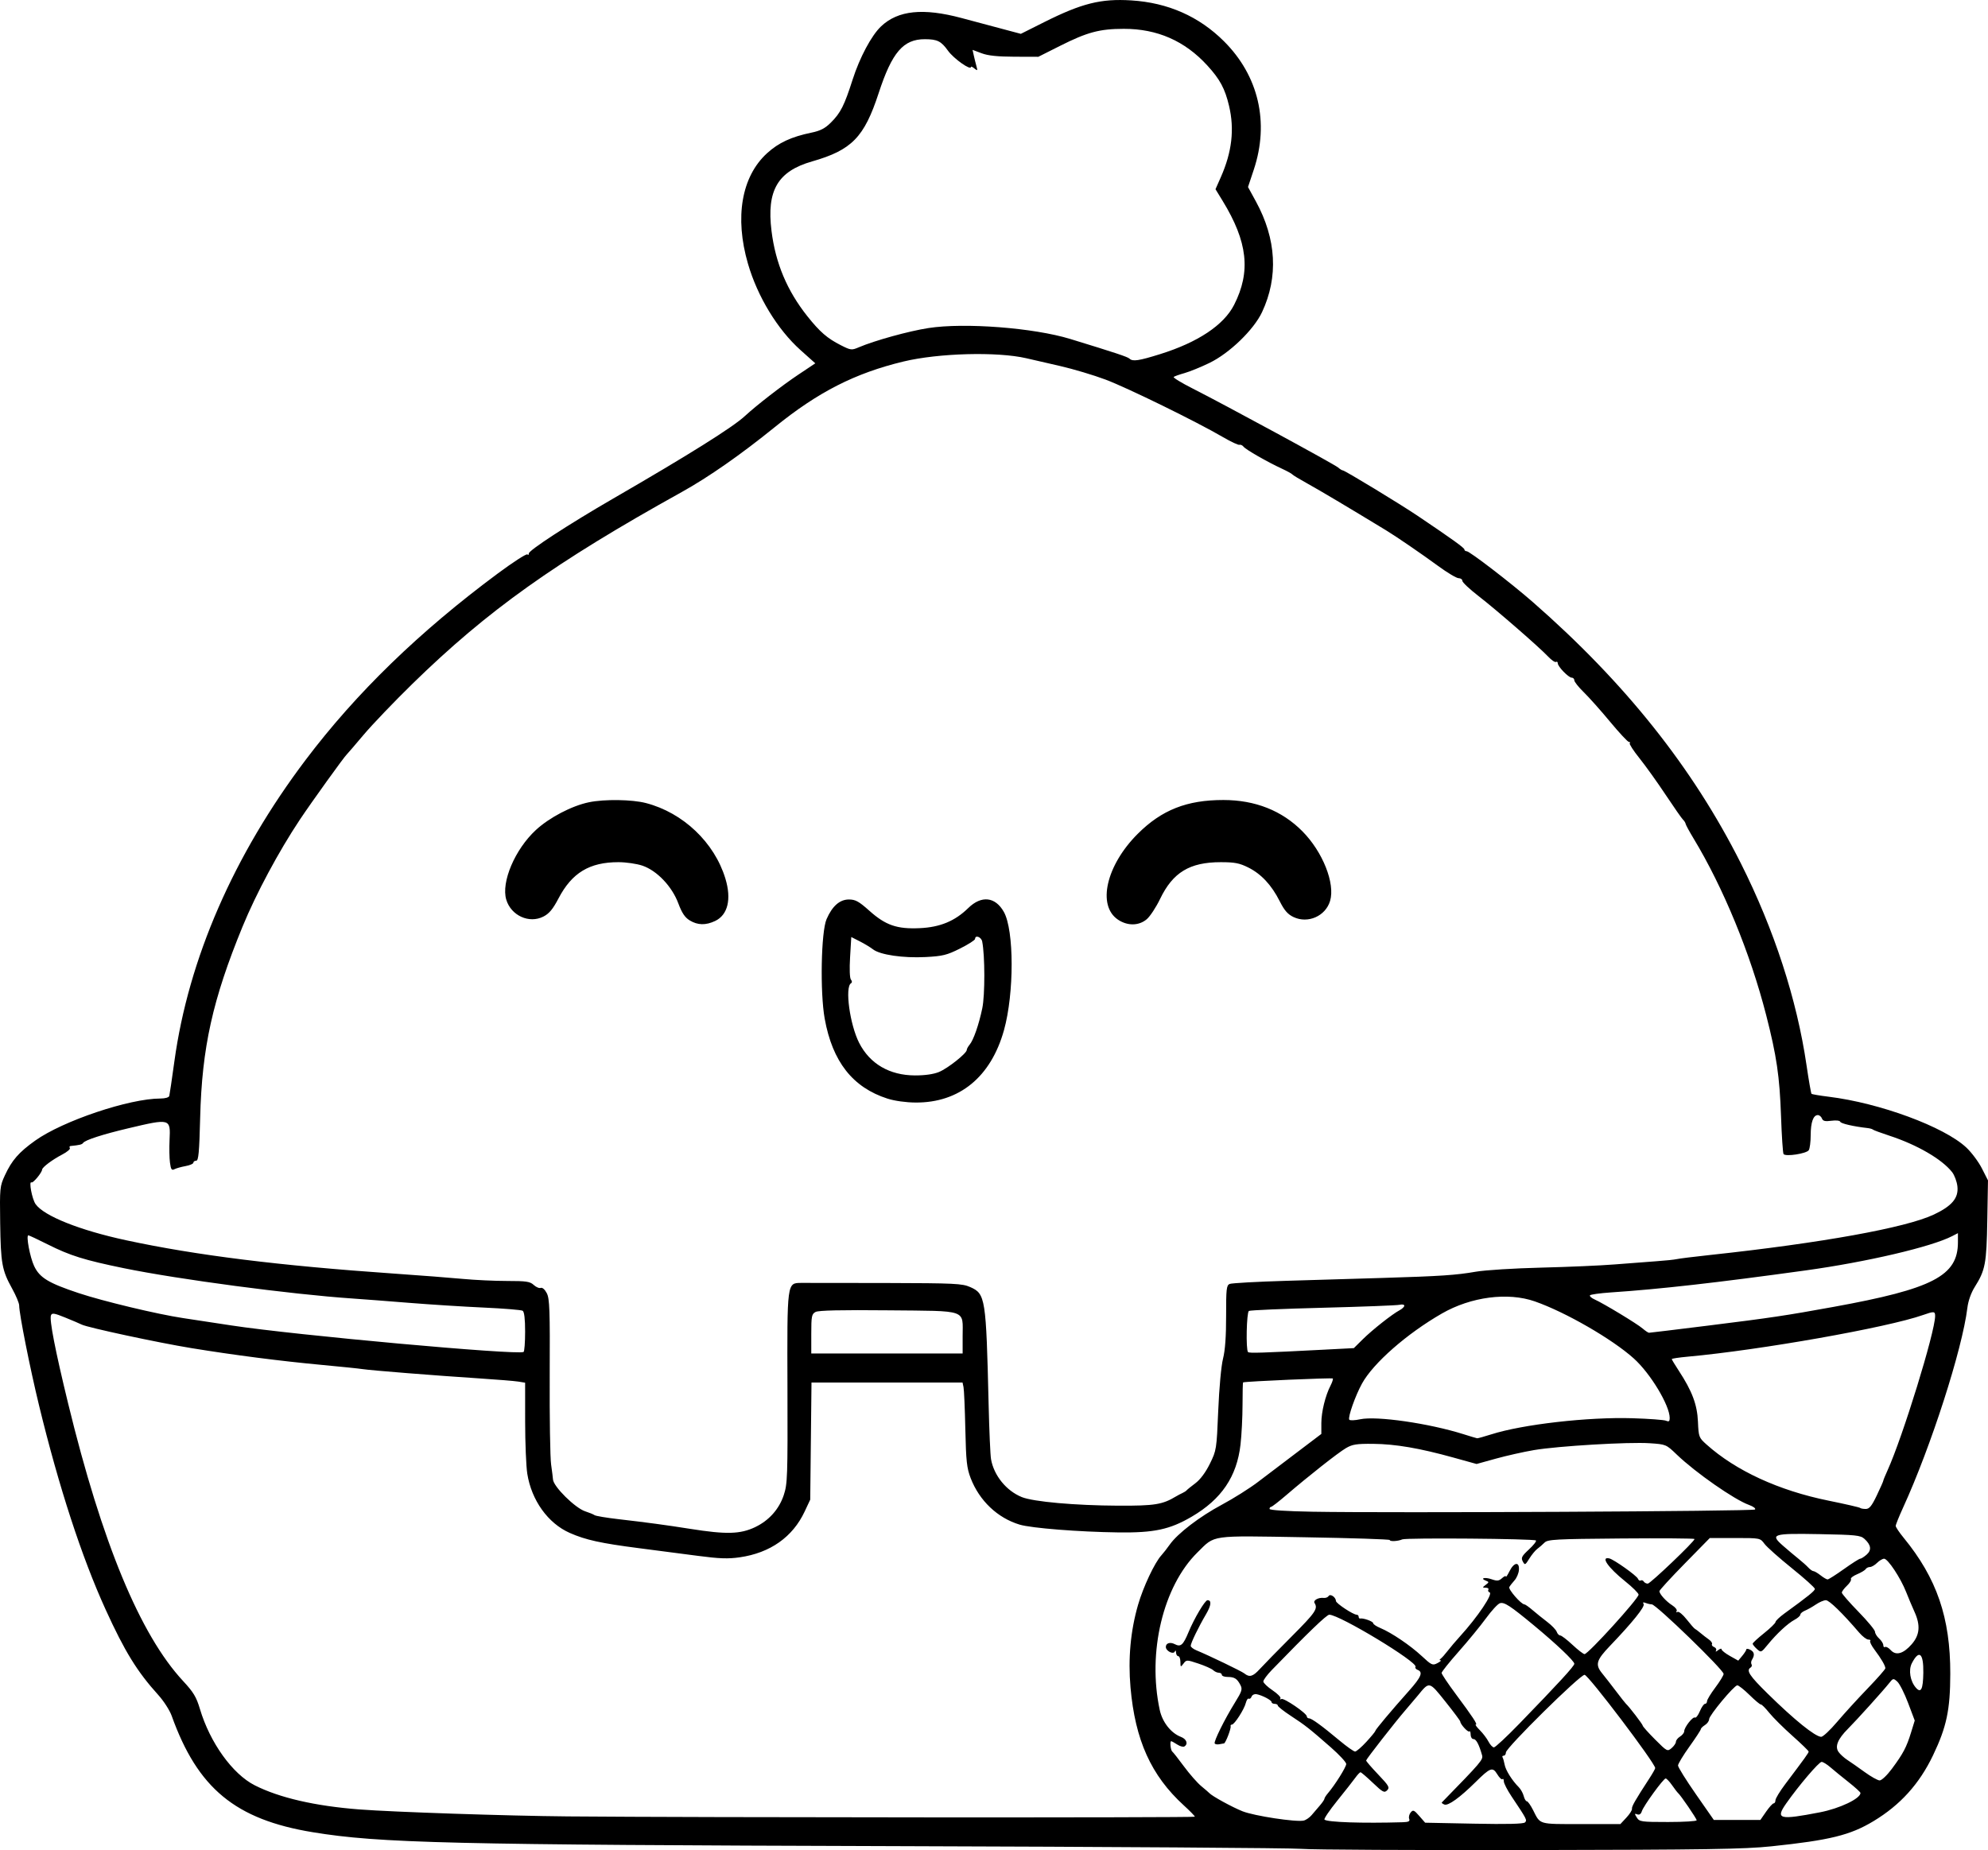 <?xml version="1.0" encoding="UTF-8" standalone="no"?>
<!-- Created with Inkscape (http://www.inkscape.org/) -->

<svg
   width="253.67mm"
   height="236.126mm"
   viewBox="0 0 253.67 236.126"
   version="1.1"
   id="svg5"
   xml:space="preserve"
   xmlns="http://www.w3.org/2000/svg"
   xmlns:svg="http://www.w3.org/2000/svg"><defs
     id="defs2" /><g
     id="layer1"
     transform="translate(97.021,30.92)"><path
       style="fill:#000000;stroke-width:0.265"
       d="m 69.072,205.049 c -1.31,-0.109 -24.527,-0.265 -51.594,-0.345 -57.176,-0.17 -66.085,-0.382 -74.58,-1.776 -9.88,-1.622 -14.697,-5.598 -18.017,-14.87 -0.248,-0.694 -1.015,-1.884 -1.704,-2.646 -2.7,-2.984 -4.279,-5.547 -6.723,-10.91 -3.046,-6.683 -5.964,-15.635 -8.496,-26.061 -1.162,-4.787 -2.531,-11.677 -2.531,-12.741 0,-0.294 -0.407,-1.268 -0.904,-2.165 -1.291,-2.328 -1.448,-3.193 -1.521,-8.377 -0.063,-4.472 -0.042,-4.68 0.608,-6.085 0.884,-1.909 1.775,-2.93 3.855,-4.414 3.539,-2.525 12.014,-5.375 15.985,-5.375 0.611,0 1.08,-0.137 1.131,-0.331 0.048,-0.182 0.342,-2.176 0.653,-4.432 1.8,-13.064 7.564,-26.298 16.754,-38.468 6.455,-8.547 14.495,-16.349 24.498,-23.771 1.932,-1.434 3.632,-2.533 3.777,-2.443 0.145,0.09 0.231,0.041 0.192,-0.109 -0.095,-0.354 5.09,-3.734 10.775,-7.023 9.64,-5.577 15.242,-9.088 16.801,-10.53 1.475,-1.364 4.757,-3.907 6.806,-5.274 l 2.176,-1.451 -1.885,-1.688 c -2.937,-2.63 -5.487,-6.82 -6.708,-11.026 -1.72,-5.922 -0.823,-11.122 2.432,-14.097 1.474,-1.347 3.105,-2.104 5.681,-2.635 1.132,-0.234 1.725,-0.542 2.473,-1.287 1.236,-1.231 1.708,-2.165 2.768,-5.478 0.905,-2.827 2.407,-5.638 3.63,-6.796 2.163,-2.046 5.363,-2.377 10.276,-1.063 1.601,0.428 3.957,1.057 5.236,1.398 l 2.325,0.619 2.966,-1.488 c 4.803,-2.409 7.255,-3.022 11.12,-2.781 4.675,0.291 8.644,2.041 11.83,5.216 4.424,4.409 5.81,10.366 3.81,16.379 l -0.74,2.224 1.01,1.847 c 2.615,4.782 2.884,9.638 0.782,14.12 -1.058,2.255 -4.162,5.253 -6.722,6.49 -1.091,0.528 -2.52,1.11 -3.175,1.293 -0.655,0.184 -1.275,0.404 -1.378,0.49 -0.103,0.086 0.969,0.741 2.381,1.457 4.194,2.124 18.145,9.701 18.597,10.1 0.23,0.203 0.499,0.369 0.599,0.369 0.249,0 7.286,4.274 9.566,5.81 4.423,2.98 5.953,4.082 5.953,4.288 0,0.121 0.129,0.22 0.287,0.22 0.378,0 5.672,4.069 8.428,6.478 11.778,10.295 20.424,21.152 26.552,33.341 4.252,8.459 7.154,17.376 8.384,25.768 0.286,1.948 0.573,3.596 0.638,3.661 0.065,0.065 1.051,0.233 2.19,0.373 6.512,0.799 14.727,3.832 17.561,6.483 0.669,0.626 1.566,1.827 1.992,2.668 l 0.775,1.529 -0.088,5.123 c -0.095,5.508 -0.251,6.331 -1.608,8.492 -0.465,0.741 -0.824,1.76 -0.934,2.657 -0.653,5.309 -4.645,17.716 -8.199,25.481 -0.52,1.136 -0.945,2.191 -0.945,2.345 0,0.154 0.453,0.832 1.007,1.507 4.237,5.166 5.971,10.222 5.956,17.367 -0.009,4.61 -0.469,6.782 -2.199,10.402 -1.749,3.658 -4.183,6.349 -7.607,8.411 -2.967,1.787 -5.568,2.427 -13.032,3.208 -3.461,0.362 -8.273,0.436 -30.824,0.476 -14.698,0.025 -27.794,-0.043 -29.104,-0.153 z m 12.89,-3.397 c 0.763,-0.023 0.949,-0.119 0.83,-0.43 -0.085,-0.22 0.002,-0.587 0.191,-0.815 0.306,-0.368 0.43,-0.318 1.095,0.445 l 0.751,0.86 6.227,0.124 c 4.22,0.084 6.318,0.033 6.51,-0.159 0.297,-0.297 0.248,-0.393 -1.706,-3.31 -0.546,-0.815 -0.992,-1.685 -0.992,-1.935 0,-0.25 -0.079,-0.375 -0.175,-0.278 -0.097,0.097 -0.395,-0.185 -0.663,-0.626 -0.59,-0.969 -0.887,-0.862 -2.773,1.005 -1.994,1.972 -3.486,3.048 -3.972,2.861 -0.236,-0.091 -0.383,-0.213 -0.326,-0.271 5.073,-5.201 5.292,-5.459 5.129,-6.038 -0.385,-1.366 -0.746,-2.045 -1.089,-2.045 -0.201,0 -0.365,-0.258 -0.365,-0.573 0,-0.315 -0.075,-0.498 -0.167,-0.406 -0.163,0.163 -1.155,-0.919 -1.155,-1.26 0,-0.094 -0.853,-1.237 -1.895,-2.541 -2.096,-2.621 -2.03,-2.607 -3.521,-0.78 -0.295,0.362 -1.014,1.209 -1.596,1.883 -1.285,1.486 -4.966,6.201 -5.001,6.406 -0.014,0.081 0.673,0.881 1.527,1.777 1.386,1.456 1.509,1.673 1.152,2.031 -0.357,0.357 -0.552,0.256 -1.817,-0.949 -0.779,-0.742 -1.489,-1.351 -1.578,-1.352 -0.089,-0.002 -0.386,0.311 -0.661,0.694 -0.275,0.383 -1.313,1.704 -2.306,2.934 -0.993,1.231 -1.728,2.316 -1.633,2.412 0.335,0.337 4.868,0.489 9.979,0.336 z m 28.547,-0.591 c 0.424,-0.454 0.745,-0.96 0.712,-1.124 -0.057,-0.281 0.414,-1.105 2.201,-3.849 0.419,-0.643 0.762,-1.249 0.762,-1.346 0,-0.624 -8.54,-11.904 -9.012,-11.904 -0.594,0 -10.038,9.321 -10.038,9.908 0,0.226 -0.126,0.411 -0.28,0.411 -0.154,0 -0.22,0.098 -0.146,0.217 0.074,0.119 0.192,0.536 0.263,0.927 0.129,0.714 0.953,2.027 1.807,2.881 0.253,0.253 0.535,0.761 0.628,1.128 0.092,0.367 0.271,0.668 0.398,0.668 0.127,0 0.485,0.506 0.797,1.124 0.948,1.882 0.621,1.786 6.117,1.786 h 5.021 z m -40.161,-0.321 c 0.266,-0.315 0.74,-0.87 1.055,-1.234 0.314,-0.364 0.573,-0.747 0.575,-0.851 0.002,-0.104 0.202,-0.421 0.443,-0.703 0.903,-1.054 2.338,-3.347 2.338,-3.734 0,-0.221 -0.883,-1.175 -1.961,-2.12 -2.759,-2.418 -3.25,-2.804 -5.116,-4.027 -0.909,-0.596 -1.654,-1.184 -1.654,-1.306 0,-0.122 -0.179,-0.222 -0.397,-0.222 -0.218,0 -0.397,-0.1 -0.397,-0.222 0,-0.247 -1.196,-0.875 -1.927,-1.012 -0.259,-0.049 -0.54,0.089 -0.623,0.307 -0.083,0.217 -0.245,0.337 -0.36,0.266 -0.115,-0.071 -0.286,0.178 -0.38,0.552 -0.206,0.82 -1.451,2.755 -1.773,2.755 -0.126,0 -0.2,0.095 -0.163,0.212 0.084,0.27 -0.645,2.163 -0.843,2.19 -0.082,0.011 -0.357,0.06 -0.611,0.109 -0.254,0.049 -0.514,0.004 -0.579,-0.1 -0.148,-0.239 1.27,-3.103 2.589,-5.23 0.896,-1.445 0.973,-1.699 0.684,-2.249 -0.425,-0.806 -0.75,-1.008 -1.636,-1.013 -0.4,-0.002 -0.728,-0.123 -0.728,-0.269 0,-0.146 -0.17,-0.265 -0.378,-0.265 -0.208,0 -0.535,-0.149 -0.728,-0.331 -0.192,-0.182 -1.036,-0.559 -1.875,-0.838 -1.504,-0.5 -1.531,-0.5 -1.91,0 -0.366,0.483 -0.384,0.473 -0.392,-0.22 -0.005,-0.4 -0.127,-0.728 -0.273,-0.728 -0.146,0 -0.274,-0.208 -0.285,-0.463 -0.012,-0.273 -0.075,-0.328 -0.154,-0.134 -0.174,0.431 -1.148,-0.062 -1.148,-0.58 0,-0.49 0.55,-0.66 1.145,-0.353 0.759,0.391 1.065,0.121 1.756,-1.545 0.728,-1.757 2.099,-4.067 2.415,-4.067 0.549,0 0.48,0.657 -0.189,1.794 -0.948,1.611 -1.952,3.684 -1.952,4.031 0,0.149 0.327,0.407 0.728,0.572 1.599,0.66 5.776,2.674 6.112,2.947 0.652,0.529 1.09,0.408 1.958,-0.542 0.473,-0.518 2.31,-2.397 4.082,-4.176 3.049,-3.06 3.378,-3.54 2.923,-4.268 -0.213,-0.34 0.495,-0.733 1.173,-0.651 0.242,0.029 0.52,-0.077 0.619,-0.237 0.21,-0.339 0.921,0.138 0.934,0.628 0.009,0.304 2.202,1.754 2.654,1.754 0.137,0 0.248,0.119 0.248,0.265 0,0.146 0.089,0.245 0.198,0.221 0.392,-0.086 1.654,0.37 1.654,0.598 0,0.128 0.406,0.402 0.902,0.609 1.44,0.602 3.825,2.215 5.288,3.575 1.266,1.179 1.392,1.235 2.012,0.909 0.364,-0.192 0.542,-0.352 0.397,-0.356 -0.169,-0.005 -0.165,-0.078 0.009,-0.202 0.151,-0.107 0.547,-0.552 0.882,-0.988 0.334,-0.437 1.045,-1.273 1.578,-1.859 2.263,-2.484 4.268,-5.464 3.784,-5.626 -0.167,-0.056 -0.236,-0.21 -0.154,-0.343 0.082,-0.133 -0.066,-0.246 -0.329,-0.25 -0.458,-0.008 -0.458,-0.024 -0.008,-0.366 0.434,-0.329 0.436,-0.37 0.028,-0.527 -0.815,-0.313 -0.141,-0.487 0.722,-0.186 0.706,0.246 0.934,0.222 1.336,-0.143 0.267,-0.242 0.486,-0.332 0.486,-0.2 2.2e-4,0.132 0.209,-0.177 0.463,-0.687 0.576,-1.154 1.279,-1.248 1.201,-0.161 -0.03,0.421 -0.28,1.016 -0.556,1.323 -0.276,0.307 -0.578,0.695 -0.672,0.863 -0.161,0.287 1.513,2.209 1.923,2.209 0.105,0 0.572,0.327 1.038,0.728 0.466,0.4 1.316,1.085 1.889,1.521 0.573,0.437 1.113,1.002 1.202,1.257 0.089,0.255 0.289,0.463 0.446,0.463 0.157,0 0.858,0.536 1.558,1.191 0.7,0.655 1.395,1.191 1.544,1.191 0.464,0 6.895,-7.081 6.895,-7.592 0,-0.182 -0.775,-0.951 -1.721,-1.71 -2.171,-1.74 -3.168,-3.179 -2.019,-2.915 0.587,0.135 3.51,2.21 3.659,2.597 0.075,0.196 0.235,0.295 0.355,0.221 0.12,-0.074 0.293,-0.014 0.385,0.134 0.091,0.148 0.323,0.269 0.515,0.269 0.327,0 5.97,-5.385 5.97,-5.697 0,-0.079 -4.206,-0.109 -9.346,-0.068 -8.44,0.069 -9.39,0.12 -9.803,0.533 -0.251,0.251 -0.663,0.609 -0.915,0.794 -0.252,0.185 -0.709,0.74 -1.016,1.234 -0.528,0.85 -0.573,0.869 -0.842,0.365 -0.243,-0.455 -0.13,-0.675 0.782,-1.519 0.587,-0.543 0.993,-1.061 0.903,-1.15 -0.229,-0.229 -16.573,-0.363 -17.064,-0.139 -0.53,0.241 -1.592,0.294 -1.592,0.08 0,-0.093 -4.879,-0.252 -10.842,-0.353 -12.247,-0.208 -11.397,-0.329 -13.696,1.935 -4.385,4.316 -6.402,12.742 -4.813,20.106 0.337,1.56 1.436,2.956 2.707,3.44 0.721,0.274 0.947,0.903 0.438,1.218 -0.152,0.094 -0.564,-0.018 -0.917,-0.249 -0.352,-0.231 -0.697,-0.42 -0.766,-0.42 -0.197,0 -0.073,1.175 0.14,1.326 0.105,0.075 0.779,0.932 1.497,1.904 0.718,0.972 1.709,2.1 2.202,2.506 0.493,0.406 0.957,0.805 1.029,0.887 0.337,0.381 2.923,1.799 4.233,2.32 1.488,0.592 6.852,1.408 7.805,1.187 0.291,-0.068 0.747,-0.38 1.012,-0.695 z m 49.126,0.661 c 0,-0.212 -2.047,-3.208 -2.379,-3.483 -0.088,-0.073 -0.43,-0.519 -0.761,-0.992 -0.33,-0.473 -0.697,-0.86 -0.815,-0.86 -0.285,0 -2.821,3.489 -3.042,4.187 -0.113,0.357 -0.317,0.494 -0.584,0.392 -0.356,-0.137 -0.363,-0.083 -0.055,0.41 0.335,0.536 0.559,0.568 3.995,0.568 2.002,0 3.641,-0.1 3.641,-0.222 z m 8.864,-1.101 c 0.403,-0.582 0.836,-1.058 0.962,-1.058 0.126,0 0.229,-0.178 0.229,-0.397 0,-0.218 0.561,-1.141 1.246,-2.051 2.568,-3.409 2.988,-3.994 2.988,-4.159 0,-0.093 -0.93,-0.996 -2.068,-2.007 -1.137,-1.011 -2.47,-2.336 -2.962,-2.945 -0.492,-0.609 -0.97,-1.085 -1.062,-1.058 -0.093,0.027 -0.744,-0.516 -1.448,-1.208 -0.704,-0.691 -1.408,-1.248 -1.566,-1.237 -0.426,0.03 -3.594,3.84 -3.594,4.323 0,0.228 -0.238,0.564 -0.529,0.745 -0.291,0.182 -0.529,0.419 -0.529,0.527 0,0.108 -0.655,1.109 -1.455,2.225 -0.8,1.115 -1.455,2.202 -1.455,2.414 0,0.212 1.028,1.861 2.284,3.665 l 2.284,3.279 h 2.972 2.972 z m -72.893,0.647 c 0,-0.086 -0.637,-0.739 -1.416,-1.45 -4.169,-3.81 -6.207,-8.324 -6.797,-15.059 -0.322,-3.673 0.003,-7.218 0.968,-10.546 0.662,-2.285 2.115,-5.37 2.967,-6.3 0.25,-0.273 0.735,-0.894 1.077,-1.379 1.002,-1.421 3.811,-3.571 6.659,-5.095 1.457,-0.78 3.515,-2.075 4.574,-2.88 1.059,-0.804 3.316,-2.516 5.016,-3.804 l 3.091,-2.342 v -1.38 c 0,-1.426 0.515,-3.525 1.18,-4.806 0.209,-0.403 0.337,-0.803 0.285,-0.888 -0.069,-0.112 -10.956,0.359 -11.453,0.495 -0.036,0.01 -0.067,1.298 -0.068,2.862 -10e-4,1.564 -0.118,3.856 -0.26,5.092 -0.468,4.073 -2.429,6.966 -6.226,9.188 -2.804,1.641 -4.8,2.067 -9.387,2.007 -5.028,-0.066 -11.073,-0.545 -12.573,-0.996 -2.814,-0.847 -5.131,-3.046 -6.242,-5.924 -0.497,-1.288 -0.592,-2.158 -0.683,-6.258 -0.058,-2.619 -0.162,-5.03 -0.231,-5.358 l -0.125,-0.595 h -9.637 -9.637 l -0.081,7.474 -0.081,7.474 -0.709,1.513 c -1.529,3.262 -4.399,5.287 -8.285,5.847 -1.477,0.213 -2.602,0.174 -5.303,-0.182 -1.886,-0.249 -5.274,-0.69 -7.53,-0.98 -4.91,-0.632 -6.837,-1.057 -8.861,-1.952 -2.777,-1.228 -4.877,-4.158 -5.415,-7.553 -0.15,-0.946 -0.273,-3.947 -0.274,-6.669 l -0.002,-4.949 -0.86,-0.141 c -0.473,-0.078 -2.765,-0.265 -5.093,-0.415 -5.399,-0.349 -13.785,-1.018 -14.817,-1.182 -0.437,-0.07 -2.758,-0.309 -5.159,-0.532 -5.272,-0.49 -11.155,-1.247 -16.641,-2.142 -4.252,-0.693 -13.266,-2.628 -14.014,-3.007 -0.238,-0.121 -1.183,-0.524 -2.1,-0.896 -1.405,-0.57 -1.691,-0.614 -1.818,-0.284 -0.219,0.571 0.535,4.448 2.182,11.222 4.333,17.815 9.187,29.54 14.678,35.454 1.327,1.429 1.69,2.033 2.149,3.572 1.28,4.296 4.155,8.299 6.994,9.737 3.139,1.591 7.692,2.641 13.333,3.077 4.335,0.335 18.905,0.823 26.591,0.891 16.389,0.145 80.036,0.176 80.036,0.039 z m 79.747,-0.558 c 2.535,-0.49 5.184,-1.753 5.184,-2.471 0,-0.102 -0.685,-0.725 -1.521,-1.386 -0.837,-0.661 -1.879,-1.512 -2.315,-1.891 -0.437,-0.379 -0.941,-0.689 -1.121,-0.69 -0.345,-2.6e-4 -2.929,3.033 -4.522,5.308 -1.402,2.002 -0.898,2.134 4.295,1.13 z m 9.208,-5.578 c 1.422,-1.914 1.851,-2.728 2.434,-4.623 l 0.466,-1.515 -0.846,-2.242 c -0.465,-1.233 -1.082,-2.455 -1.371,-2.716 -0.508,-0.459 -0.542,-0.453 -1.046,0.184 -0.758,0.958 -4.168,4.738 -5.249,5.819 -1.311,1.311 -1.701,2.262 -1.213,2.959 0.209,0.298 0.716,0.759 1.127,1.026 0.411,0.266 1.402,0.959 2.203,1.541 0.8,0.581 1.66,1.064 1.91,1.073 0.257,0.009 0.946,-0.645 1.585,-1.505 z m -67.072,-3.419 c 0.624,-0.68 1.138,-1.305 1.141,-1.389 0.007,-0.171 2,-2.549 4.293,-5.12 1.563,-1.752 1.83,-2.398 1.108,-2.675 -0.228,-0.087 -0.35,-0.262 -0.272,-0.388 0.356,-0.576 -9.694,-6.654 -11.002,-6.654 -0.335,0 -2.684,2.261 -7.341,7.067 -0.594,0.613 -1.077,1.268 -1.074,1.455 0.003,0.188 0.531,0.693 1.172,1.124 0.641,0.431 1.097,0.895 1.012,1.033 -0.085,0.138 -0.033,0.175 0.116,0.083 0.302,-0.187 3.251,1.824 3.251,2.217 0,0.138 0.127,0.25 0.282,0.25 0.336,0 1.617,0.933 3.9,2.84 0.918,0.766 1.806,1.394 1.974,1.394 0.168,0 0.816,-0.556 1.44,-1.236 z m 39.5,-0.011 c 0,-0.185 0.238,-0.485 0.529,-0.666 0.291,-0.182 0.529,-0.485 0.529,-0.674 0,-0.505 1.104,-1.913 1.371,-1.748 0.125,0.077 0.406,-0.284 0.623,-0.804 0.217,-0.52 0.512,-0.945 0.656,-0.945 0.144,0 0.261,-0.152 0.261,-0.338 0,-0.186 0.476,-0.972 1.058,-1.746 0.582,-0.775 1.058,-1.556 1.058,-1.736 0,-0.525 -8.622,-8.88 -9.163,-8.88 -0.175,0 -0.526,-0.08 -0.78,-0.177 -0.322,-0.124 -0.402,-0.08 -0.264,0.143 0.199,0.322 -1.434,2.351 -4.284,5.325 -1.759,1.836 -1.92,2.395 -1.012,3.511 0.383,0.47 1.192,1.51 1.797,2.31 0.606,0.8 1.169,1.515 1.252,1.587 0.382,0.335 2.135,2.623 2.135,2.786 0,0.101 0.705,0.891 1.568,1.756 1.534,1.539 1.579,1.562 2.117,1.103 0.302,-0.259 0.549,-0.621 0.549,-0.806 z m -20.024,-2.259 c 5.091,-5.252 7.06,-7.398 7.06,-7.694 0,-0.351 -2.286,-2.521 -5.164,-4.904 -3.041,-2.517 -3.78,-2.999 -4.334,-2.823 -0.266,0.084 -1.065,0.951 -1.777,1.927 -0.711,0.975 -2.275,2.883 -3.476,4.239 -1.201,1.356 -2.183,2.586 -2.183,2.732 0,0.146 0.813,1.361 1.808,2.7 2.217,2.984 2.81,3.889 2.552,3.889 -0.109,0 0.126,0.325 0.523,0.722 0.397,0.397 0.893,1.052 1.101,1.455 0.209,0.403 0.52,0.733 0.691,0.733 0.172,0 1.611,-1.339 3.198,-2.977 z m 40.584,-0.265 c 0.894,-1.055 2.647,-2.977 3.895,-4.271 1.248,-1.294 2.269,-2.456 2.269,-2.583 0,-0.327 -0.542,-1.256 -1.382,-2.369 -0.396,-0.525 -0.644,-1.031 -0.551,-1.124 0.093,-0.093 -0.014,-0.169 -0.238,-0.169 -0.224,0 -0.75,-0.4 -1.169,-0.888 -2.149,-2.507 -3.826,-4.139 -4.253,-4.137 -0.262,0.001 -0.834,0.246 -1.271,0.545 -0.437,0.299 -1.062,0.652 -1.389,0.785 -0.327,0.133 -0.595,0.361 -0.595,0.507 0,0.145 -0.327,0.439 -0.728,0.653 -0.877,0.469 -2.273,1.763 -3.43,3.18 -0.835,1.022 -0.861,1.033 -1.389,0.554 -0.296,-0.268 -0.538,-0.57 -0.538,-0.671 0,-0.101 0.655,-0.707 1.455,-1.345 0.8,-0.639 1.459,-1.282 1.463,-1.429 0.005,-0.147 0.511,-0.632 1.124,-1.078 3.091,-2.244 3.894,-2.894 3.894,-3.148 0,-0.153 -1.325,-1.344 -2.943,-2.647 -1.619,-1.303 -3.189,-2.701 -3.489,-3.107 -0.545,-0.738 -0.549,-0.738 -3.759,-0.738 h -3.213 l -3.219,3.283 c -1.771,1.806 -3.217,3.383 -3.213,3.506 0.01,0.369 0.874,1.318 1.645,1.806 0.399,0.252 0.648,0.583 0.554,0.735 -0.095,0.153 -0.045,0.199 0.111,0.102 0.155,-0.096 0.679,0.332 1.163,0.951 0.485,0.619 0.96,1.162 1.057,1.206 0.097,0.044 0.414,0.282 0.705,0.529 0.291,0.247 0.772,0.62 1.069,0.828 0.297,0.208 0.479,0.477 0.405,0.597 -0.074,0.12 0.051,0.289 0.277,0.376 0.227,0.087 0.33,0.294 0.231,0.461 -0.1,0.167 0.02,0.14 0.266,-0.06 0.246,-0.2 0.448,-0.251 0.448,-0.115 0,0.137 0.479,0.518 1.065,0.847 l 1.065,0.599 0.513,-0.616 c 0.282,-0.339 0.517,-0.71 0.522,-0.824 0.005,-0.114 0.237,-0.086 0.515,0.063 0.513,0.274 0.574,0.668 0.198,1.269 -0.114,0.182 -0.138,0.442 -0.054,0.577 0.084,0.135 0.031,0.321 -0.117,0.412 -0.595,0.368 -0.162,1.032 2.171,3.325 3.412,3.354 6.035,5.474 6.828,5.518 0.223,0.013 1.137,-0.841 2.031,-1.896 z m 11.008,-6.254 c 0.04,-2.547 -0.535,-3.034 -1.465,-1.24 -0.452,0.873 -0.211,2.302 0.529,3.134 0.639,0.719 0.902,0.187 0.935,-1.895 z m -1.475,-3.677 c 1.024,-1.176 1.129,-2.415 0.348,-4.128 -0.283,-0.622 -0.765,-1.764 -1.069,-2.537 -0.709,-1.798 -2.325,-4.24 -2.806,-4.24 -0.204,0 -0.609,0.238 -0.9,0.529 -0.291,0.291 -0.701,0.529 -0.91,0.529 -0.21,0 -0.456,0.121 -0.547,0.269 -0.091,0.148 -0.583,0.443 -1.093,0.656 -0.51,0.213 -0.863,0.492 -0.784,0.619 0.079,0.127 -0.151,0.508 -0.51,0.845 -0.359,0.338 -0.653,0.734 -0.653,0.88 0,0.147 0.953,1.242 2.117,2.435 1.164,1.193 2.117,2.343 2.117,2.557 0,0.214 0.238,0.604 0.529,0.867 0.291,0.263 0.529,0.646 0.529,0.85 0,0.204 0.103,0.308 0.229,0.23 0.126,-0.078 0.448,0.1 0.716,0.396 0.67,0.741 1.616,0.474 2.689,-0.758 z m -8.661,-9.582 c 1.02,-0.728 1.954,-1.323 2.077,-1.323 0.123,0 0.49,-0.231 0.816,-0.514 0.675,-0.586 0.584,-1.248 -0.281,-2.031 -0.49,-0.444 -1.109,-0.508 -5.706,-0.593 -6.034,-0.111 -6.37,-0.002 -4.653,1.5 0.614,0.537 1.489,1.274 1.945,1.637 0.456,0.364 1.022,0.87 1.258,1.124 0.236,0.255 0.533,0.463 0.66,0.463 0.127,0 0.533,0.238 0.903,0.529 0.37,0.291 0.775,0.529 0.901,0.529 0.125,0 1.062,-0.595 2.082,-1.323 z M -0.648,163.978 c 1.743,-0.828 3.04,-2.284 3.635,-4.078 0.476,-1.435 0.507,-2.339 0.472,-13.576 -0.043,-13.734 -0.076,-13.486 1.79,-13.506 0.615,-0.007 5.458,-0.001 10.764,0.012 8.832,0.022 9.741,0.066 10.77,0.521 1.941,0.859 2.023,1.383 2.344,14.957 0.079,3.347 0.218,6.502 0.308,7.011 0.369,2.084 1.948,4.03 3.92,4.833 1.469,0.598 6.801,1.074 12.31,1.099 4.666,0.021 5.641,-0.137 7.402,-1.198 0.218,-0.132 0.575,-0.319 0.794,-0.417 0.218,-0.098 0.456,-0.252 0.529,-0.343 0.073,-0.091 0.578,-0.5 1.123,-0.909 0.624,-0.468 1.307,-1.387 1.846,-2.483 0.841,-1.709 0.86,-1.825 1.067,-6.783 0.122,-2.914 0.38,-5.714 0.612,-6.632 0.271,-1.071 0.399,-2.849 0.394,-5.463 -0.006,-3.43 0.046,-3.899 0.451,-4.073 0.252,-0.108 3.495,-0.288 7.206,-0.398 3.711,-0.111 9.247,-0.276 12.303,-0.368 7.38,-0.222 9.387,-0.356 11.906,-0.796 1.164,-0.203 4.915,-0.437 8.334,-0.52 3.42,-0.083 7.646,-0.267 9.393,-0.41 1.746,-0.142 4.113,-0.323 5.26,-0.402 1.147,-0.079 2.338,-0.202 2.646,-0.274 0.308,-0.072 2.227,-0.31 4.265,-0.529 14.228,-1.531 24.976,-3.473 28.544,-5.159 2.32,-1.096 3.172,-2.118 3.005,-3.601 -0.069,-0.614 -0.374,-1.432 -0.677,-1.817 -1.296,-1.648 -4.457,-3.485 -7.985,-4.642 -1.091,-0.358 -2.044,-0.71 -2.117,-0.783 -0.073,-0.073 -0.37,-0.159 -0.661,-0.193 -1.835,-0.209 -3.431,-0.577 -3.508,-0.807 -0.051,-0.154 -0.533,-0.209 -1.13,-0.129 -0.805,0.108 -1.078,0.042 -1.206,-0.292 -0.091,-0.237 -0.327,-0.431 -0.525,-0.431 -0.581,0 -0.907,0.916 -0.911,2.562 -0.002,0.846 -0.111,1.708 -0.242,1.914 -0.281,0.445 -2.987,0.859 -3.222,0.494 -0.088,-0.137 -0.232,-2.294 -0.319,-4.793 -0.178,-5.114 -0.56,-7.72 -1.898,-12.941 -2.018,-7.873 -5.461,-16.25 -9.273,-22.558 -0.528,-0.873 -0.979,-1.706 -1.004,-1.851 -0.025,-0.145 -0.173,-0.383 -0.331,-0.529 -0.157,-0.146 -1.155,-1.575 -2.218,-3.176 -1.063,-1.601 -2.565,-3.7 -3.339,-4.666 -0.774,-0.965 -1.333,-1.829 -1.244,-1.918 0.09,-0.09 0.043,-0.163 -0.104,-0.163 -0.147,0 -1.23,-1.161 -2.406,-2.58 -1.176,-1.419 -2.683,-3.11 -3.349,-3.759 -0.666,-0.649 -1.21,-1.333 -1.21,-1.521 0,-0.188 -0.149,-0.342 -0.332,-0.342 -0.406,0 -1.785,-1.424 -1.785,-1.844 0,-0.167 -0.101,-0.242 -0.224,-0.165 -0.123,0.076 -0.57,-0.227 -0.992,-0.674 -1.17,-1.237 -6.626,-5.983 -8.918,-7.755 -1.12,-0.866 -2.037,-1.73 -2.037,-1.918 0,-0.189 -0.217,-0.343 -0.482,-0.343 -0.265,0 -1.438,-0.7 -2.606,-1.556 -2.124,-1.556 -5.335,-3.755 -6.659,-4.56 -4.862,-2.957 -8.448,-5.09 -9.963,-5.927 -1.019,-0.563 -1.912,-1.102 -1.984,-1.199 -0.073,-0.097 -0.668,-0.425 -1.323,-0.728 -1.878,-0.87 -4.605,-2.432 -4.895,-2.803 -0.146,-0.186 -0.385,-0.298 -0.532,-0.248 -0.147,0.05 -1.091,-0.391 -2.098,-0.98 -3.379,-1.974 -12.207,-6.301 -14.989,-7.345 -1.515,-0.569 -4.124,-1.348 -5.797,-1.732 -1.673,-0.383 -3.611,-0.829 -4.306,-0.991 -3.707,-0.861 -11.203,-0.662 -15.68,0.417 -6.181,1.489 -10.878,3.881 -16.394,8.35 -4.374,3.543 -8.48,6.41 -11.906,8.312 -16.167,8.977 -24.779,15.112 -34.364,24.48 -2.311,2.258 -5.105,5.178 -6.21,6.487 -1.105,1.31 -2.076,2.441 -2.158,2.514 -0.327,0.29 -4.501,6.096 -5.993,8.334 -2.689,4.037 -5.576,9.424 -7.301,13.626 -3.831,9.333 -5.191,15.458 -5.417,24.408 -0.112,4.416 -0.21,5.49 -0.503,5.49 -0.2,0 -0.364,0.114 -0.364,0.253 0,0.139 -0.446,0.333 -0.992,0.432 -0.546,0.099 -1.185,0.279 -1.422,0.4 -0.353,0.182 -0.455,0.033 -0.571,-0.835 -0.078,-0.581 -0.102,-1.879 -0.053,-2.885 0.135,-2.77 0.114,-2.776 -5.297,-1.494 -3.243,0.768 -5.467,1.488 -5.73,1.856 -0.15,0.21 -0.42,0.276 -1.627,0.401 -0.118,0.012 -0.148,0.129 -0.067,0.26 0.081,0.131 -0.352,0.498 -0.962,0.816 -1.273,0.663 -2.557,1.626 -2.579,1.933 -0.028,0.394 -1.157,1.755 -1.354,1.632 -0.374,-0.231 0.069,2.129 0.521,2.771 1.065,1.514 5.627,3.337 11.541,4.61 8.949,1.927 19.513,3.241 34.257,4.262 3.274,0.227 7.203,0.53 8.731,0.675 1.528,0.144 4.063,0.262 5.633,0.262 2.454,-2.7e-4 2.932,0.071 3.402,0.509 0.301,0.28 0.705,0.449 0.897,0.375 0.204,-0.078 0.524,0.203 0.769,0.675 0.362,0.7 0.413,2.123 0.373,10.539 -0.025,5.351 0.055,10.443 0.178,11.317 0.123,0.873 0.231,1.734 0.24,1.913 0.045,0.904 2.826,3.656 4.117,4.074 0.509,0.165 1.045,0.385 1.191,0.489 0.146,0.104 1.515,0.334 3.043,0.51 3.574,0.412 6.16,0.761 9.128,1.232 4.645,0.738 6.414,0.691 8.332,-0.221 z M 16.234,109.301 c -4.446,-1.422 -7.035,-4.716 -8.024,-10.211 -0.605,-3.36 -0.46,-11.084 0.238,-12.694 0.725,-1.672 1.68,-2.514 2.852,-2.514 0.835,0 1.263,0.236 2.612,1.439 2.079,1.855 3.517,2.352 6.427,2.22 2.594,-0.117 4.492,-0.905 6.192,-2.568 1.674,-1.639 3.451,-1.445 4.542,0.496 1.316,2.342 1.325,10.385 0.018,15.081 -1.667,5.986 -5.695,9.286 -11.288,9.247 -1.226,-0.008 -2.669,-0.209 -3.568,-0.497 z m 6.568,-3.407 c 1.121,-0.461 3.53,-2.374 3.537,-2.809 0.002,-0.134 0.162,-0.432 0.356,-0.661 0.503,-0.596 1.182,-2.545 1.624,-4.656 0.354,-1.692 0.346,-6.753 -0.013,-8.528 -0.117,-0.579 -0.904,-0.864 -0.904,-0.327 0,0.147 -0.863,0.7 -1.918,1.227 -1.689,0.845 -2.216,0.974 -4.414,1.089 -2.85,0.148 -5.798,-0.285 -6.692,-0.982 -0.331,-0.258 -1.091,-0.718 -1.688,-1.021 l -1.086,-0.552 -0.153,2.56 c -0.091,1.526 -0.048,2.686 0.107,2.873 0.161,0.194 0.165,0.372 0.01,0.467 -0.803,0.496 -0.149,5.279 1.04,7.61 1.366,2.678 3.875,4.141 7.121,4.153 1.274,0.004 2.375,-0.154 3.074,-0.441 z M -9.016,86.549 c -0.611,-0.372 -0.995,-0.948 -1.455,-2.182 -0.806,-2.16 -2.724,-4.173 -4.578,-4.804 -0.716,-0.244 -2.092,-0.444 -3.059,-0.444 -3.693,0 -5.934,1.355 -7.645,4.621 -0.721,1.376 -1.192,1.944 -1.927,2.32 -1.819,0.932 -4.131,-0.121 -4.742,-2.16 -0.669,-2.233 1.107,-6.412 3.773,-8.881 1.724,-1.596 4.587,-3.094 6.782,-3.548 1.981,-0.41 5.495,-0.36 7.275,0.104 4.739,1.234 8.733,5.033 10.13,9.634 0.8,2.635 0.315,4.645 -1.307,5.415 -1.199,0.569 -2.231,0.545 -3.249,-0.075 z m 54.645,-0.097 c -2.676,-1.801 -1.497,-6.927 2.517,-10.941 3.061,-3.061 6.28,-4.332 10.95,-4.326 4.055,0.005 7.456,1.354 10.069,3.991 2.596,2.62 4.201,6.661 3.533,8.892 -0.581,1.939 -2.826,2.928 -4.665,2.055 -0.738,-0.35 -1.168,-0.843 -1.762,-2.021 -1.045,-2.07 -2.361,-3.481 -4.015,-4.305 -1.121,-0.559 -1.732,-0.677 -3.508,-0.677 -3.962,0 -6.108,1.3 -7.738,4.686 -0.516,1.073 -1.287,2.243 -1.712,2.601 -1.005,0.846 -2.453,0.864 -3.67,0.045 z m 81.291,75.286 c 0.127,-0.127 -0.211,-0.385 -0.765,-0.583 -1.869,-0.67 -6.824,-4.125 -9.225,-6.432 -1.343,-1.291 -1.371,-1.302 -3.44,-1.442 -2.688,-0.182 -11.711,0.353 -14.785,0.876 -1.31,0.223 -3.492,0.713 -4.848,1.089 l -2.467,0.683 -2.957,-0.82 c -4.322,-1.199 -7.393,-1.724 -10.233,-1.751 -2.132,-0.02 -2.661,0.064 -3.486,0.552 -1.032,0.61 -4.766,3.553 -7.626,6.01 -0.946,0.813 -1.809,1.479 -1.918,1.481 -0.109,0.002 -0.198,0.12 -0.198,0.263 0,0.158 2.149,0.298 5.49,0.357 10.06,0.179 56.228,-0.052 56.459,-0.283 z m 15.54,-1.801 c 0.455,-0.952 0.827,-1.792 0.827,-1.867 0,-0.074 0.241,-0.663 0.535,-1.309 1.927,-4.231 6.08,-17.697 6.08,-19.717 0,-0.612 -0.142,-0.624 -1.545,-0.129 -4.535,1.6 -20.753,4.473 -30.007,5.315 -1.128,0.103 -2.051,0.242 -2.051,0.309 0,0.067 0.403,0.738 0.897,1.49 1.698,2.59 2.348,4.32 2.443,6.502 0.085,1.946 0.119,2.038 1.086,2.904 3.751,3.358 9.221,5.879 15.55,7.167 2.156,0.439 3.981,0.858 4.055,0.932 0.074,0.074 0.398,0.135 0.719,0.135 0.458,0 0.762,-0.372 1.411,-1.732 z m -49.195,-7.788 c 3.998,-1.277 12.336,-2.232 17.998,-2.06 2.115,0.064 4.054,0.208 4.309,0.32 0.358,0.158 0.463,0.079 0.463,-0.348 0,-1.614 -2.458,-5.69 -4.583,-7.601 -2.758,-2.479 -8.69,-5.902 -12.615,-7.278 -3.447,-1.209 -8.155,-0.596 -11.877,1.545 -4.468,2.57 -8.747,6.323 -10.186,8.934 -0.854,1.55 -1.824,4.296 -1.628,4.612 0.075,0.121 0.703,0.098 1.396,-0.051 2.088,-0.449 8.79,0.519 13.167,1.901 0.873,0.276 1.661,0.512 1.751,0.525 0.09,0.013 0.902,-0.212 1.805,-0.5 z M -30.015,139.048 c 0,-1.637 -0.107,-2.549 -0.316,-2.677 -0.174,-0.107 -2.406,-0.289 -4.961,-0.405 -2.555,-0.115 -6.848,-0.388 -9.54,-0.605 -2.692,-0.217 -5.966,-0.468 -7.276,-0.557 -7.762,-0.527 -22.167,-2.439 -29.104,-3.863 -5.061,-1.039 -6.861,-1.601 -9.718,-3.036 -1.27,-0.638 -2.383,-1.16 -2.472,-1.16 -0.319,0 0.206,2.798 0.735,3.919 0.704,1.491 1.824,2.172 5.684,3.456 3.127,1.04 10.075,2.703 13.312,3.187 0.946,0.141 3.735,0.565 6.198,0.942 8.091,1.237 36.41,3.807 37.259,3.382 0.109,-0.055 0.198,-1.217 0.198,-2.582 z m 55.827,0.58 c 0,-3.48 0.772,-3.211 -9.485,-3.311 -6.035,-0.059 -8.904,0.005 -9.282,0.208 -0.494,0.265 -0.547,0.536 -0.547,2.797 v 2.504 h 9.657 9.657 z m 46.324,1.699 3.594,-0.186 1.126,-1.115 c 1.23,-1.218 3.773,-3.225 4.717,-3.724 0.327,-0.173 0.595,-0.432 0.595,-0.575 0,-0.143 -0.268,-0.196 -0.595,-0.117 -0.327,0.079 -4.727,0.249 -9.776,0.378 -5.049,0.129 -9.306,0.312 -9.459,0.407 -0.299,0.185 -0.399,4.959 -0.11,5.248 0.16,0.16 1.645,0.113 9.908,-0.315 z m 48.93,-3.077 c 7.927,-0.987 9.756,-1.26 15.871,-2.372 12.686,-2.307 15.875,-3.965 15.875,-8.253 v -1.158 l -0.728,0.376 c -2.654,1.372 -10.897,3.302 -18.719,4.383 -11.379,1.572 -18.603,2.389 -24.804,2.804 -1.419,0.095 -2.635,0.263 -2.704,0.374 -0.068,0.111 0.199,0.346 0.595,0.524 1.151,0.516 5.435,3.11 6.124,3.707 0.346,0.3 0.715,0.546 0.819,0.546 0.104,0 3.556,-0.419 7.671,-0.931 z M 51.033,14.27 c 4.805,-1.503 8.104,-3.701 9.415,-6.276 2.162,-4.245 1.742,-8.047 -1.47,-13.293 l -0.901,-1.472 0.679,-1.535 c 1.422,-3.216 1.757,-6.102 1.053,-9.089 -0.521,-2.211 -1.158,-3.398 -2.771,-5.162 -2.875,-3.145 -6.388,-4.688 -10.664,-4.683 -3.082,0.004 -4.656,0.424 -8.126,2.171 l -2.778,1.398 -3.043,-0.009 c -2.151,-0.007 -3.381,-0.136 -4.196,-0.442 l -1.153,-0.433 0.155,0.707 c 0.085,0.389 0.238,1.004 0.339,1.368 0.166,0.594 0.14,0.625 -0.258,0.298 -0.244,-0.2 -0.443,-0.287 -0.443,-0.193 0,0.496 -2.195,-1.054 -2.918,-2.061 -0.887,-1.235 -1.364,-1.474 -2.951,-1.48 -2.761,-0.01 -4.201,1.667 -5.904,6.876 -1.846,5.644 -3.429,7.27 -8.493,8.721 -4.392,1.258 -5.822,3.707 -5.18,8.874 0.511,4.12 1.99,7.637 4.579,10.891 1.592,2.001 2.538,2.819 4.274,3.699 1.26,0.638 1.368,0.651 2.277,0.264 2.053,-0.874 6.372,-2.068 8.892,-2.459 4.611,-0.715 13.44,-0.035 18.109,1.396 5.744,1.76 7.309,2.279 7.542,2.504 0.412,0.397 1.175,0.284 3.935,-0.579 z"
       id="path6333" /></g></svg>
